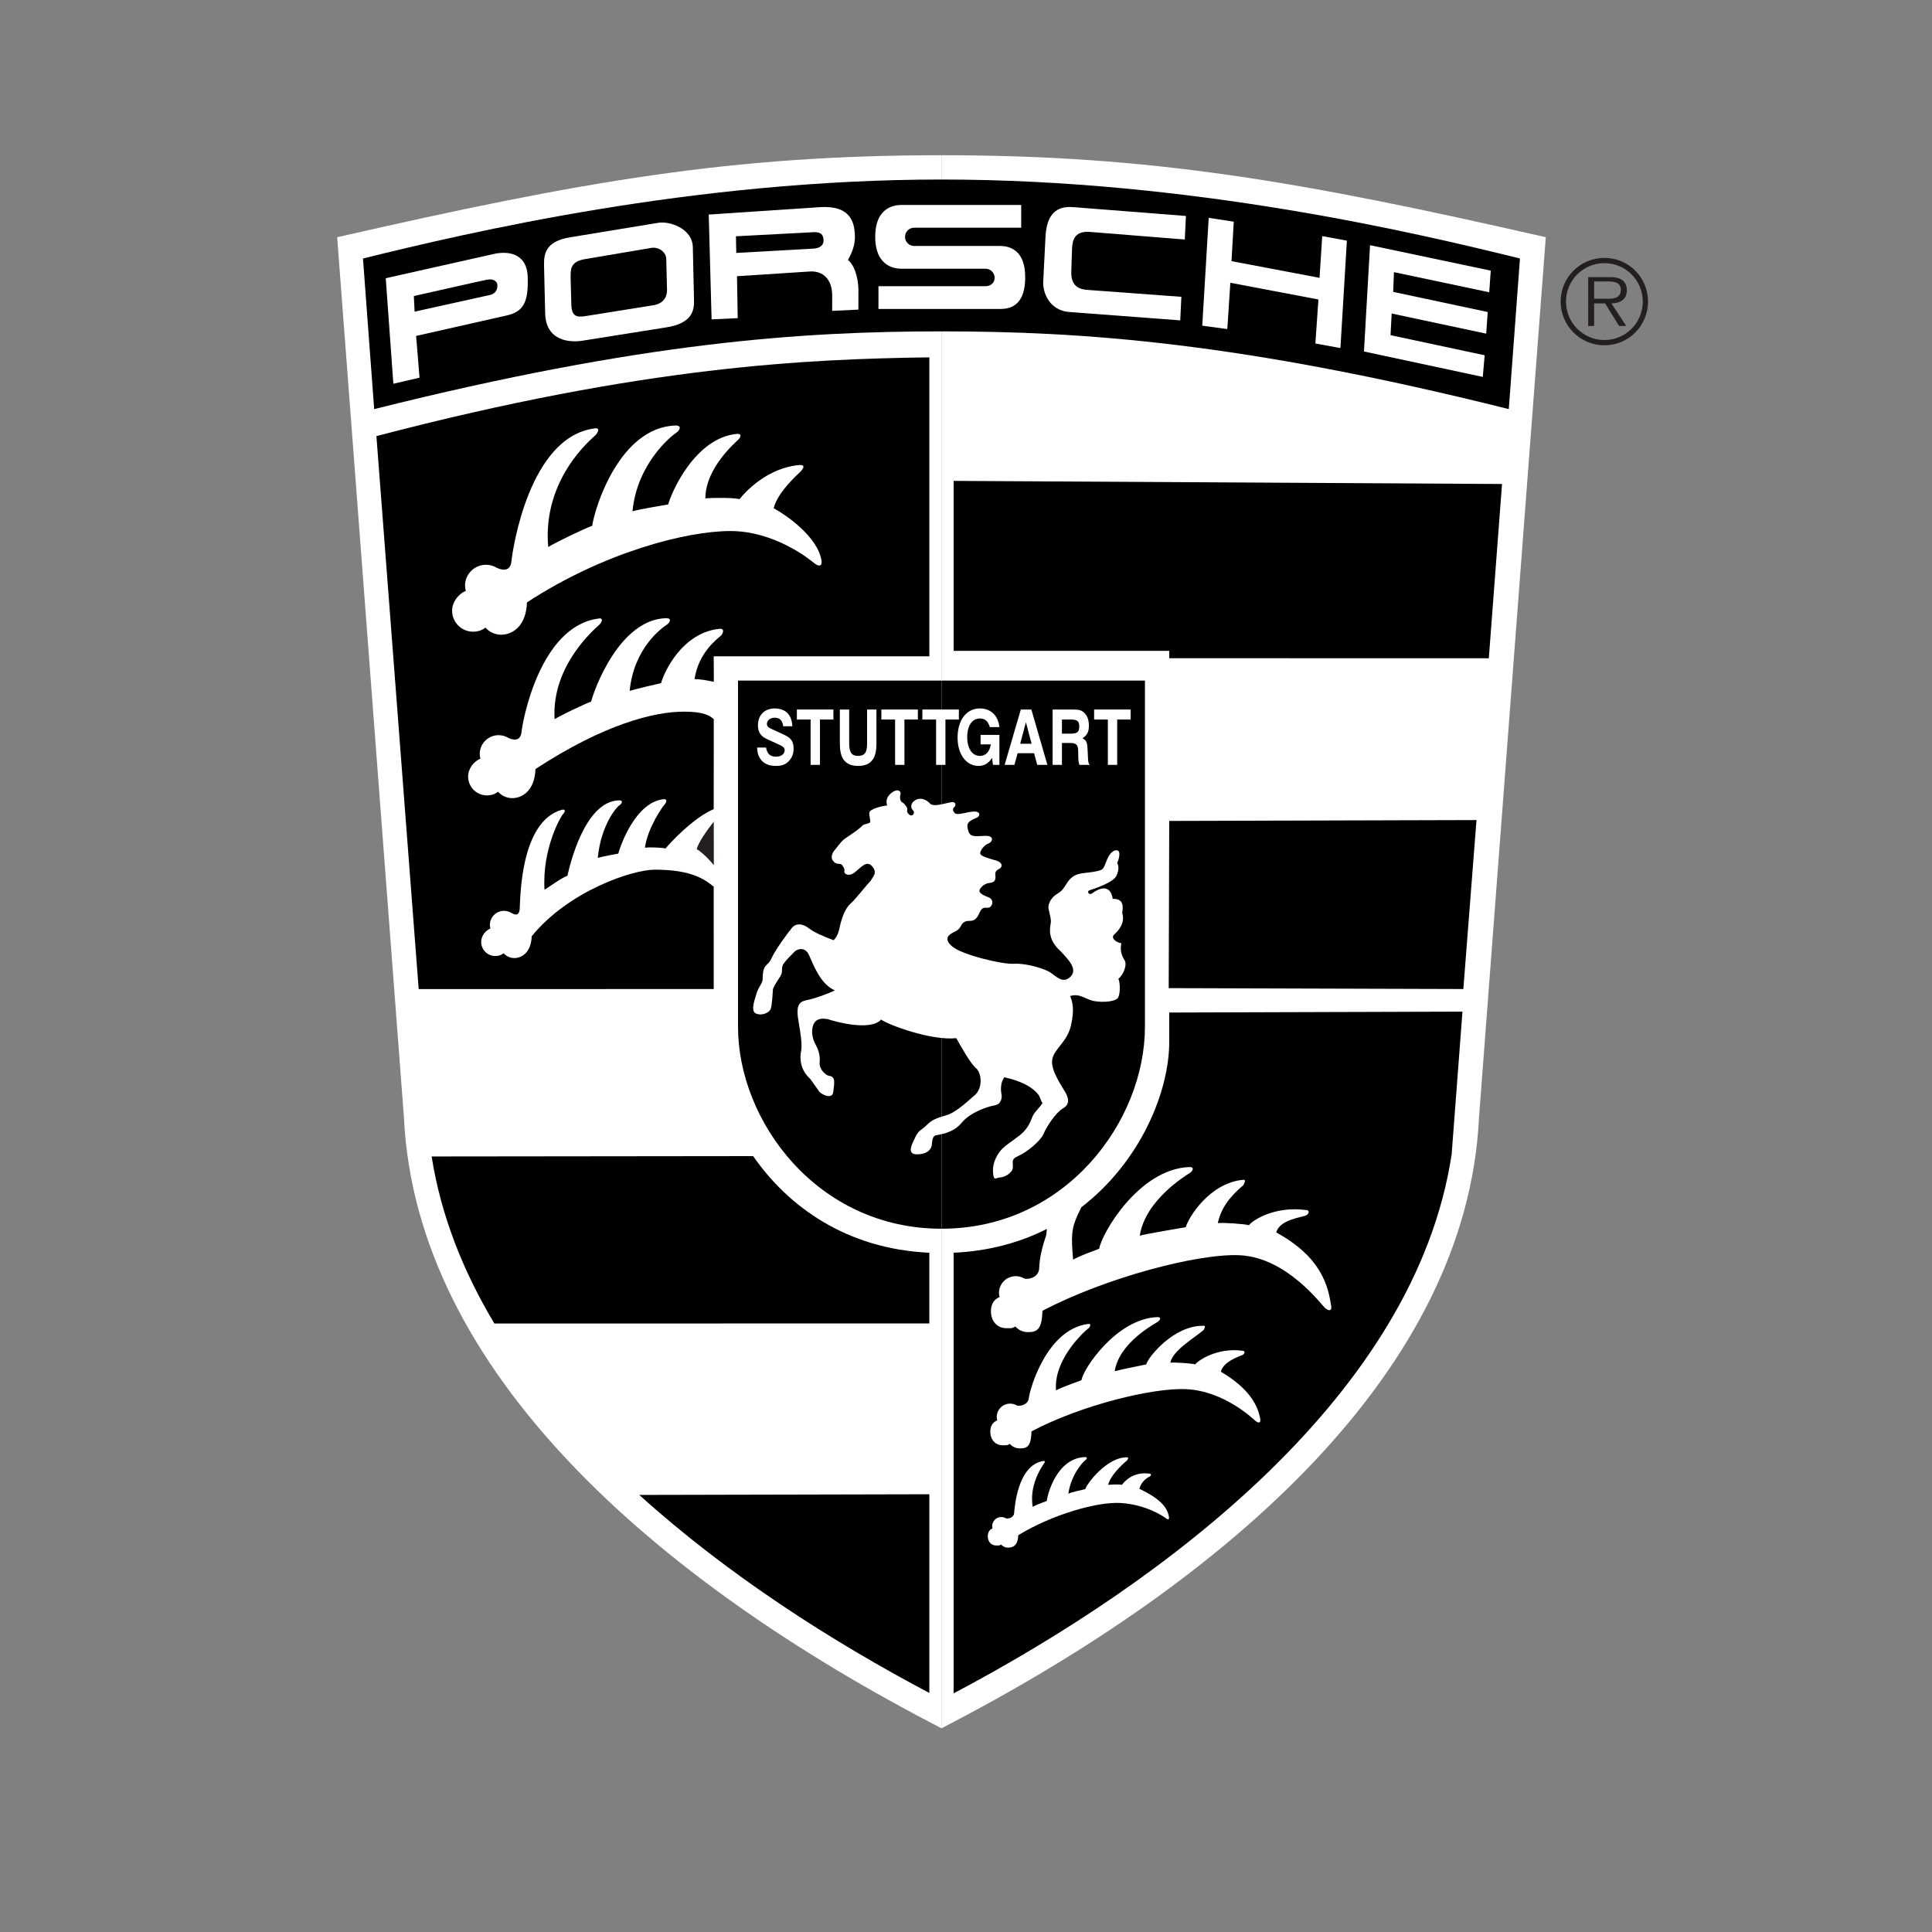 <?xml version="1.0" encoding="utf-8"?>
<svg viewBox="0 0 500 500" xmlns="http://www.w3.org/2000/svg">
  <rect x="0" y="0" width="500" height="500" fill="#808080" stroke="none"/>
  <g transform="matrix(2.176, 0, 0, -2.176, 141.88, 445.65)" id="g10" style="">
    <g transform="scale(0.1)" id="g12">
      <path id="path14" style="fill-opacity: 1; fill-rule: evenodd; stroke: none; fill: rgba(255, 255, 255, 0);" d="M -435.271 1891.747 L 1492.289 1891.747 L 1492.289 -35.813 L -435.271 -35.813 L -435.271 1891.747"/>
      <path id="path16" style="fill-opacity: 1; fill-rule: evenodd; stroke: none; fill: rgb(255, 255, 255);" d="M 467.709 -7.465 C 124.596 169.507 -157.115 418.714 -171.564 718.488 L -251.021 1765.887 C 41.53 1832.697 218.502 1863.397 467.709 1863.397 L 467.709 -7.465"/>
      <path id="path18" style="fill-opacity: 1; fill-rule: evenodd; stroke: none;" d="M 467.709 1238.577 L 225.725 1238.577 L 225.725 826.839 C 225.725 714.875 319.627 586.66 467.709 586.66 L 467.709 1238.577"/>
      <path id="path20" style="fill-opacity: 1; fill-rule: evenodd; stroke: none; fill: rgb(255, 255, 255);" d="M 467.709 -7.465 C 810.819 169.507 1092.529 418.714 1106.979 718.488 L 1186.439 1765.887 C 893.889 1832.697 716.919 1863.397 467.709 1863.397 L 467.709 -7.465"/>
      <path id="path22" style="fill-opacity: 1; fill-rule: evenodd; stroke: none;" d="M 467.709 1834.507 C 763.869 1834.507 1031.139 1771.297 1155.739 1740.597 L 1142.429 1561.457 C 823.459 1641.277 633.849 1653.917 467.709 1653.917 C 301.569 1653.917 111.959 1641.277 -207.005 1561.457 L -220.318 1740.597 C -95.716 1771.297 171.549 1834.507 467.709 1834.507"/>
      <path id="path24" style="fill-opacity: 1; fill-rule: evenodd; stroke: none;" d="M 738.589 1071.667 L 737.959 872.808 L 1088.389 871.734 L 1104.029 1072.697 L 738.589 1071.667"/>
      <path id="path26" style="fill-opacity: 1; fill-rule: evenodd; stroke: none;" d="M 1118.689 1265.137 L 1134.389 1472.387 L 482.155 1476.097 L 482.155 1273.917 L 738.589 1273.917 L 738.589 1265.157 L 1118.689 1265.137"/>
      <path id="path28" style="fill:#231f20;fill-opacity:1;fill-rule:evenodd;stroke:none" d="M 196.889 1070.807 C 188.381 1060.067 178.436 1045.757 176.604 1038.077 C 180.561 1035.967 188.971 1028.857 196.948 1019.037 L 196.889 1070.807"/>
      <path id="path30" style="fill-opacity: 1; fill-rule: evenodd; stroke: none;" d="M 108.319 270.058 C 213.573 174.765 337.928 95.484 453.264 34.519 L 453.26 270.843 L 108.319 270.058"/>
      <path id="path32" style="fill-opacity: 1; fill-rule: evenodd; stroke: none;" d="M 453.256 474.007 L 453.256 558.093 C 354.338 562.617 285.104 613.308 243.721 673.023 L -138.666 672.601 C -127.615 602.386 -101.267 536.046 -64.056 473.937 L 453.256 474.007"/>
      <path id="path34" style="fill-opacity: 1; fill-rule: evenodd; stroke: none;" d="M 467.709 1238.577 L 709.689 1238.577 L 709.689 826.839 C 709.689 714.875 615.789 586.66 467.709 586.66 L 467.709 1238.577"/>
      <path id="path36" style="fill-opacity: 1; fill-rule: evenodd; stroke: none;" d="M 634.069 612.199 C 704.629 666.476 738.589 750.007 738.589 808.781 L 738.589 843.785 L 1087.339 844.859 L 1074.479 675.148 C 1031.139 389.82 734.979 167.699 482.155 34.07 L 482.163 558.093 C 524.538 560.031 561.463 570.437 593.089 586.402 L 592.319 579.167 C 583.839 554.308 584.319 543.851 583.829 538.488 C 582.379 527.292 568.659 526.21 566.209 527.433 C 563.229 529.214 559.741 530.238 556.018 530.238 C 545.014 530.238 536.096 521.32 536.096 510.32 C 536.096 508.437 536.354 507.16 536.842 505.433 C 529.694 502.41 526.526 496.535 526.526 488.285 C 526.526 477.285 533.635 468.367 544.639 468.367 C 549.202 468.367 552.155 467.843 555.514 470.421 C 559.167 466.281 564.51 463.671 570.459 463.671 C 581.459 463.671 587.079 466.617 587.799 489.007 C 661.389 527.968 773.349 557.769 822.919 555.101 C 878.979 552.089 919.709 495.871 924.049 492.257 C 928.389 488.648 931.999 488.648 931.269 494.425 C 927.659 517.542 920.529 552.347 865.899 582.191 C 869.519 597.359 896.149 600.203 901.119 602.417 C 904.849 604.082 906.169 608.917 901.119 608.917 C 864.549 613.746 838.449 597.359 833.389 590.859 C 828.339 592.304 803.599 594.109 796.369 593.386 C 800.439 611.941 811.269 625.488 827.439 639.078 C 825.089 637.105 831.769 644.855 826.709 644.855 C 786.269 641.242 761.159 599.347 758.269 588.511 C 754.659 587.789 710.779 580.566 703.549 578.398 C 710.139 620.972 758.449 649.91 762.789 652.8 C 767.119 655.691 768.569 660.023 762.789 660.023 C 702.019 657.992 657.509 579.48 655.339 562.867 C 645.949 559.257 631.499 554.199 624.279 549.863 C 621.759 578.171 622.289 586.921 629.999 603.8 L 634.069 612.199"/>
      <path id="path38" style="fill-opacity: 1; fill-rule: evenodd; stroke: none; fill: rgb(255, 255, 255);" d="M 574.799 345.652 C 574.219 327.738 569.729 325.382 560.928 325.382 C 556.163 325.382 551.889 327.468 548.967 330.781 C 546.284 328.718 543.92 329.136 540.268 329.136 C 531.463 329.136 525.78 336.273 525.78 345.074 C 525.78 351.675 528.311 356.371 534.034 358.789 C 533.643 360.171 533.432 361.195 533.432 362.699 C 533.432 371.5 540.569 378.636 549.37 378.636 C 552.35 378.636 555.139 377.816 557.526 376.39 C 559.483 375.414 570.459 376.281 571.619 385.234 C 572.489 394.769 592.249 466.355 641.359 473.289 C 646.559 474.445 644.829 470.402 642.519 468.089 C 646.439 472.015 600.339 435.289 603.979 394.335 C 609.759 397.804 626.729 403.656 634.249 406.546 C 635.979 419.835 676.109 479.933 724.719 481.562 C 729.339 481.562 728.189 478.089 724.719 475.781 C 721.249 473.472 678.999 451.222 673.719 417.164 C 679.499 418.898 708.289 424.675 711.179 425.253 C 713.489 433.921 743.999 471.988 779.479 471.23 C 783.519 471.23 778.179 465.031 780.049 466.609 C 767.119 455.738 743.109 442.191 739.849 427.347 C 745.629 427.925 765.429 426.48 769.469 425.328 C 773.519 430.527 796.189 445.441 825.449 441.578 C 829.499 441.578 828.439 437.71 825.449 436.378 C 821.479 434.609 802.879 428.722 799.989 416.585 C 831.589 397.949 843.979 378.41 846.869 359.917 C 847.449 355.296 844.559 355.296 841.089 358.183 C 837.619 361.07 804.129 393.41 759.279 395.82 C 719.629 397.949 633.669 376.82 574.799 345.652"/>
      <path id="path40" style="fill-opacity: 1; fill-rule: evenodd; stroke: none; fill: rgb(255, 255, 255);" d="M 558.999 222.105 C 558.6 209.855 552.823 207.339 546.803 207.339 C 543.545 207.339 540.62 208.765 538.624 211.035 C 536.788 209.621 535.167 209.91 532.67 209.91 C 526.651 209.91 522.76 214.789 522.76 220.808 C 522.76 225.324 524.495 228.535 528.405 230.191 C 528.139 231.132 527.999 231.835 527.999 232.863 C 527.999 238.882 532.877 243.765 538.893 243.765 C 540.936 243.765 542.846 243.203 544.475 242.23 C 545.815 241.558 553.327 242.152 554.116 248.277 C 554.706 254.8 557.999 304.949 588.279 310.316 C 591.829 311.101 590.649 308.335 589.069 306.757 C 591.749 309.445 571.089 285.535 576.249 255.859 C 580.199 258.226 587.749 260.878 592.889 262.855 C 594.069 271.945 605.269 313.957 638.519 315.07 C 641.679 315.07 640.889 312.695 638.519 311.113 C 636.149 309.535 622.139 294.765 618.529 271.472 C 623.019 273.796 634.299 275.601 638.739 277.003 C 640.319 282.933 664.349 315.292 688.609 314.773 C 691.379 314.773 687.729 310.531 689.009 311.613 C 680.169 304.179 668.249 292.203 666.029 282.05 C 669.979 282.445 679.449 282.812 682.219 282.023 C 684.989 285.578 695.089 298.039 715.089 295.394 C 717.859 295.394 717.139 292.75 715.089 291.835 C 712.379 290.628 705.069 285.699 703.099 277.394 C 726.399 266.121 736.349 256.253 738.319 243.601 C 738.719 240.441 736.739 240.441 734.369 242.417 C 731.999 244.39 710.899 258.835 680.219 260.484 C 653.089 261.941 599.989 247.16 558.999 222.105"/>
      <path id="path42" style="fill-opacity: 1; fill-rule: evenodd; stroke: none; fill: rgb(255, 255, 255);" d="M 267.26 871.535 C 269.514 878.308 276.741 886.429 277.643 890.496 C 278.545 894.558 277.19 897.718 279.901 901.785 C 282.608 905.843 290.284 913.523 292.991 916.23 C 295.698 918.937 305.182 923 310.151 912.167 C 315.116 901.328 323.69 877.402 340.846 870.179 C 334.077 866.57 317.823 860.699 309.245 858.89 C 300.667 857.085 293.897 855.734 297.506 834.515 C 301.12 813.296 302.022 804.265 300.667 797.496 C 299.315 790.722 298.862 776.277 311.506 764.988 L 322.792 749.187 C 327.303 745.125 338.139 740.609 339.042 749.64 C 339.944 758.667 342.651 767.695 333.624 768.601 C 330.463 769.05 321.885 776.277 322.792 784.402 C 323.69 792.527 321.436 799.3 317.823 806.07 C 314.209 812.843 312.858 820.515 314.663 827.292 C 316.467 834.062 321.436 838.125 332.721 835.871 C 341.752 832.707 383.288 821.425 395.928 835.414 C 404.502 829.097 455.518 810.136 485.319 813.296 C 490.733 803.816 502.022 783.046 509.245 777.179 C 515.116 771.761 517.37 754.605 507.44 745.574 C 501.573 741.062 486.217 725.261 473.581 721.652 C 460.94 718.035 455.971 715.781 450.104 709.91 C 444.233 704.042 440.624 704.042 437.01 696.367 C 433.397 688.691 425.272 675.148 438.366 675.148 C 451.456 675.148 455.069 681.464 455.971 685.082 C 456.874 688.691 455.971 696.367 460.94 697.718 C 465.905 699.074 481.256 699.976 491.639 712.621 C 502.022 725.261 522.788 732.035 530.917 733.386 C 539.038 734.742 539.944 742.867 539.038 746.929 C 538.139 750.996 537.686 761.378 542.651 766.792 C 549.874 764.988 572.899 760.023 583.739 745.125 C 585.539 741.062 585.989 738.804 587.799 736.093 C 584.639 730.679 578.319 725.71 576.059 720.296 C 573.799 714.875 571.089 705.847 560.709 697.718 C 550.327 689.593 541.295 684.628 536.331 677.406 C 531.366 670.179 528.206 662.503 529.108 652.574 C 530.01 642.644 532.717 647.605 537.233 647.605 C 541.749 647.605 552.131 652.574 552.584 659.347 C 553.034 666.117 549.874 669.281 559.354 673.339 C 568.839 677.406 585.539 690.949 589.159 699.527 C 592.769 708.105 603.599 724.808 612.179 729.773 C 620.749 734.742 618.949 741.964 614.889 749.187 C 610.819 756.41 596.829 775.824 599.539 788.464 C 602.249 801.105 617.139 808.781 621.659 828.191 C 626.179 847.609 623.459 856.636 620.749 863.406 C 628.429 865.664 632.939 863.859 642.879 859.347 C 652.809 854.832 675.379 855.734 678.089 862.054 C 680.799 868.375 679.899 881.015 678.089 883.722 C 684.409 889.14 688.929 900.878 685.319 906.296 C 681.699 911.714 679.899 918.937 681.699 926.16 C 675.379 927.066 668.609 932.48 673.119 936.542 C 677.639 940.605 686.669 950.089 682.609 962.277 C 683.959 969.957 684.409 979.437 671.319 978.977 C 670.869 983.947 666.809 1000.197 646.489 985.307 C 643.329 983.047 639.719 988.007 644.229 989.367 C 648.749 990.717 672.219 998.397 675.839 1006.517 C 679.439 1014.647 678.089 1018.707 676.739 1021.867 C 678.549 1025.477 680.349 1032.707 678.549 1035.417 C 676.739 1038.127 669.519 1037.667 664.549 1025.477 C 659.579 1013.297 660.939 1013.297 647.849 1011.037 C 634.749 1008.777 624.819 1011.037 616.239 996.587 C 613.529 992.977 612.179 988.917 605.859 985.307 C 599.539 981.687 595.929 975.817 595.019 970.857 C 594.119 965.887 598.629 956.859 597.729 950.539 C 596.829 944.218 593.219 930.675 609.919 916.23 C 618.049 907.199 630.239 895.46 621.209 886.429 C 612.179 877.402 604.049 886.882 597.279 891.398 C 590.509 895.914 568.389 902.683 553.94 901.785 C 539.491 900.878 492.088 912.617 480.803 922.097 C 469.518 931.578 476.417 936.382 482.155 939.253 C 486.217 941.058 488.928 942.867 491.186 947.378 C 493.444 951.894 497.057 952.796 501.116 952.796 C 505.182 952.796 509.245 953.699 512.854 962.277 C 516.467 970.857 520.081 967.697 524.143 968.597 C 528.206 969.497 530.917 978.077 523.694 980.787 C 516.467 983.497 512.405 986.207 512.854 988.917 C 513.311 991.617 518.272 997.487 525.049 997.937 C 531.815 998.397 532.268 1002.907 531.815 1006.517 C 531.366 1010.137 531.815 1012.387 536.331 1014.647 C 540.846 1016.897 540.393 1022.317 532.717 1024.577 C 525.049 1026.837 513.76 1029.547 513.76 1033.157 C 513.76 1036.767 518.725 1043.087 523.694 1044.897 C 528.655 1046.707 530.917 1054.377 519.627 1053.927 C 508.342 1053.477 502.022 1052.117 499.764 1059.337 C 497.506 1066.567 497.057 1070.627 508.795 1075.137 C 513.76 1076.497 515.116 1083.267 506.084 1082.817 C 497.057 1082.367 486.67 1077.847 483.51 1081.007 C 480.35 1084.167 481.256 1086.877 483.057 1088.237 C 484.866 1089.587 485.319 1094.107 480.803 1094.107 C 476.288 1094.107 458.682 1087.327 454.167 1092.297 C 449.651 1097.267 442.428 1099.977 436.557 1096.367 C 430.69 1092.747 430.69 1087.327 433.85 1084.167 C 437.01 1081.007 432.948 1076.047 429.334 1079.207 C 425.725 1082.367 427.077 1084.627 427.077 1085.977 C 427.077 1087.327 424.37 1091.847 421.209 1093.647 C 418.049 1095.457 418.049 1100.427 418.952 1103.587 C 419.854 1106.747 416.241 1109.907 410.827 1106.747 C 405.409 1103.587 400.444 1098.167 403.151 1090.037 C 397.28 1089.587 382.381 1085.977 381.932 1081.467 C 381.483 1076.947 383.737 1071.977 382.834 1070.177 C 381.932 1068.367 376.967 1068.367 374.256 1066.567 C 366.581 1058.887 353.491 1051.667 350.331 1048.507 C 347.167 1045.347 344.913 1042.187 340.846 1037.217 C 336.784 1032.707 336.424 1027.527 338.139 1025.027 C 343.104 1017.807 347.167 1022.777 349.877 1018.707 C 352.584 1014.647 352.584 1013.737 352.135 1011.487 C 351.682 1009.227 357.1 1004.267 365.229 1011.037 C 373.354 1017.807 379.221 1025.027 385.542 1017.357 C 391.866 1009.677 385.995 1005.167 383.288 1000.197 C 377.87 994.777 365.229 978.077 359.358 973.117 C 353.491 968.147 348.975 956.406 346.717 945.574 C 344.459 934.738 341.752 932.48 339.495 929.773 C 328.659 933.835 316.467 938.8 309.698 944.218 C 305.182 947.828 295.252 952.343 288.928 943.312 C 285.768 939.703 269.514 917.582 265.452 908.101 C 261.389 898.621 255.069 902.234 255.069 884.175 C 255.069 877.855 250.104 875.144 247.393 865.214 C 246.944 862.507 239.717 845.8 246.944 842.64 C 254.167 839.48 262.745 843.542 264.549 848.058 C 266.358 852.57 266.807 866.57 267.26 871.535"/>
      <path id="path44" style="fill-opacity: 1; fill-rule: evenodd; stroke: none;" d="M 196.831 1267.467 L 453.264 1267.467 L 453.264 1623.027 C 310.135 1620.967 115.51 1613.147 -204.345 1529.357 L -154.076 871.66 L 196.831 871.734 L 196.803 993.507 C 186.987 1001.247 171.858 1013.727 126.741 1013.697 C 100.053 1013.677 24.374 988.457 -19.666 934.511 C -20.275 915.621 -31.107 908.562 -40.392 908.562 C -45.412 908.562 -49.919 910.765 -53.001 914.257 C -55.837 912.082 -59.087 911 -62.939 911 C -72.224 911 -79.748 918.527 -79.748 927.808 C -79.748 934.769 -74.787 941.246 -68.755 943.796 C -69.169 945.253 -69.384 946.332 -69.384 947.921 C -69.384 957.203 -61.865 964.727 -52.58 964.727 C -49.435 964.727 -46.49 963.863 -43.978 962.363 C -41.912 961.328 -35.185 956.769 -33.966 966.217 C -33.052 976.277 -34.318 1070.627 16.131 1084.917 C 21.62 1086.137 19.788 1081.867 17.35 1079.427 C 14.913 1076.987 -7.388 1038.457 -4.412 989.837 C 1.686 993.497 14.893 1003.407 22.815 1006.457 C 25.252 1016.817 42.725 1095.347 84.44 1096.157 C 89.315 1096.157 88.1 1092.497 84.44 1090.067 C 80.784 1087.627 62.612 1066.137 58.956 1027.737 C 65.049 1029.567 80.264 1032.167 83.311 1032.777 C 85.749 1041.917 103.741 1094.537 137.87 1097.577 C 142.139 1097.577 140.307 1093.177 138.479 1091.347 C 136.651 1089.527 118.573 1064.417 114.979 1039.907 C 121.073 1040.517 135.206 1040.067 139.475 1038.847 C 143.135 1043.557 172.065 1075.307 196.823 1085.687 L 196.901 1192.677 C 192.151 1196.977 184.733 1201.577 161.979 1201.647 C 126.393 1201.747 66.901 1187.017 -15.173 1133.387 C -15.986 1108.187 -30.427 1098.777 -42.806 1098.777 C -49.501 1098.777 -55.513 1101.727 -59.623 1106.377 C -63.4 1103.477 -67.736 1102.037 -72.873 1102.037 C -85.248 1102.037 -95.283 1112.067 -95.283 1124.437 C -95.283 1133.727 -88.669 1142.367 -80.626 1145.767 C -81.173 1147.707 -81.466 1149.147 -81.466 1151.257 C -81.466 1163.637 -71.431 1173.667 -59.056 1173.667 C -54.865 1173.667 -50.943 1172.517 -47.583 1170.517 C -44.833 1169.137 -33.458 1164.257 -31.833 1176.857 C -30.615 1190.267 -10.029 1302.497 59.045 1312.247 C 66.358 1313.877 63.92 1308.187 60.67 1304.937 C 57.42 1301.687 3.604 1257.537 7.577 1192.707 C 15.706 1197.577 40.538 1209.587 51.096 1213.647 C 54.35 1227.467 84.87 1311.707 140.487 1312.797 C 146.987 1312.797 145.362 1307.917 140.487 1304.667 C 135.612 1301.417 101.752 1277.577 96.877 1226.387 C 105.002 1228.817 130.104 1234.687 134.167 1235.507 C 137.417 1247.687 158.999 1296.177 204.506 1300.237 C 210.194 1300.237 207.756 1294.377 205.319 1291.937 C 202.877 1289.497 178.772 1272.887 173.987 1240.197 C 178.612 1240.657 188.463 1238.907 196.971 1237.177 L 196.831 1267.467"/>
      <path id="path46" style="fill-opacity: 1; fill-rule: evenodd; stroke: none; fill: rgb(255, 255, 255);" d="M -25.287 1331.577 C -26.193 1303.577 -42.236 1293.137 -55.99 1293.137 C -63.431 1293.137 -70.111 1296.397 -74.673 1301.567 C -78.873 1298.347 -83.693 1296.737 -89.396 1296.737 C -103.15 1296.737 -114.298 1307.887 -114.298 1321.647 C -114.298 1331.957 -106.951 1341.557 -98.013 1345.327 C -98.619 1347.487 -98.947 1349.087 -98.947 1351.437 C -98.947 1365.187 -87.798 1376.337 -74.044 1376.337 C -69.388 1376.337 -65.029 1375.067 -61.302 1372.827 C -58.248 1371.307 -45.603 1365.887 -43.802 1379.877 C -42.447 1394.777 -22.58 1527.507 54.17 1538.347 C 62.295 1540.147 59.584 1533.827 55.975 1530.217 C 52.362 1526.607 -7.232 1478.747 -0.009 1397.487 C 9.022 1402.907 40.624 1418.257 52.362 1422.767 C 55.073 1443.537 84.87 1540.147 151.686 1541.957 C 158.909 1541.957 157.1 1536.537 151.686 1532.927 C 146.268 1529.317 105.635 1496.807 100.221 1439.927 C 109.249 1442.637 138.143 1447.147 142.655 1448.057 C 146.268 1461.597 174.256 1527.507 224.823 1532.027 C 231.143 1532.027 228.432 1527.507 225.725 1524.797 C 223.014 1522.097 186.901 1491.397 186.901 1455.277 C 195.928 1456.177 221.209 1456.177 227.53 1454.377 C 233.85 1462.497 260.936 1492.297 299.764 1495.007 C 306.084 1495.007 303.377 1490.487 299.764 1486.877 C 296.151 1483.267 272.674 1462.497 268.163 1443.537 C 281.706 1436.317 320.534 1410.127 325.045 1381.237 C 325.952 1374.007 321.436 1374.007 316.018 1378.527 C 310.6 1383.037 269.065 1416.447 216.694 1416.447 C 164.327 1416.447 65.905 1391.167 -25.287 1331.577"/>
      <path id="path48" style="fill-opacity: 1; fill-rule: evenodd; stroke: none; fill: rgb(255, 255, 255);" d="M 368.952 1700.647 L 368.913 1679.797 L 337.713 1678.287 L 337.729 1696.617 C 337.69 1714.867 327.682 1726.287 310.713 1725.107 L 224.51 1719.497 L 225.362 1669.647 L 194.307 1668.177 L 190.897 1792.827 L 320.315 1801.447 C 344.006 1803.357 364.827 1798.517 364.78 1766.037 C 364.764 1756.757 361.444 1747.327 356.44 1738.907 C 362.967 1733.827 369.065 1720.297 368.952 1700.647"/>
      <path id="path50" style="fill-opacity: 1; fill-rule: evenodd; stroke: none; fill: rgb(255, 255, 255);" d="M -184.205 1591.617 L -193.232 1717.127 L -64.564 1746.017 C -48.314 1749.627 -25.287 1747.367 -24.384 1718.477 C -23.482 1689.587 -28.9 1677.397 -49.216 1672.877 L -157.115 1648.507 L -153.052 1598.837 L -184.205 1591.617"/>
      <path id="path52" style="fill-opacity: 1; fill-rule: evenodd; stroke: none;" d="M -159.826 1695.907 L -158.919 1677.397 L -69.08 1697.257 C -61.408 1699.067 -60.052 1705.387 -60.501 1709.447 C -60.849 1712.587 -64.115 1717.127 -73.142 1715.317 C -82.173 1713.507 -159.826 1695.907 -159.826 1695.907"/>
      <path id="path54" style="fill-opacity: 1; fill-rule: evenodd; stroke: none; fill: rgb(255, 255, 255);" d="M -4.97 1732.027 C -4.97 1743.757 -5.423 1760.917 26.627 1765.887 L 130.917 1783.037 C 143.557 1785.297 172.002 1776.717 172.002 1753.237 L 173.358 1692.747 C 173.807 1680.097 172.905 1663.397 139.042 1658.437 L 42.428 1643.087 C 25.276 1639.927 -2.716 1642.637 -3.619 1675.137 L -4.97 1732.027"/>
      <path id="path56" style="fill-opacity: 1; fill-rule: evenodd; stroke: none;" d="M 26.627 1718.027 C 26.627 1718.027 26.627 1708.547 26.627 1718.027 C 26.627 1727.507 26.178 1736.537 42.881 1739.697 L 122.792 1753.237 C 131.37 1754.597 140.397 1748.277 140.397 1739.697 L 141.303 1702.677 C 141.303 1696.807 138.592 1687.327 125.499 1685.067 L 46.495 1672.427 C 35.659 1670.627 28.436 1670.167 27.534 1684.167 L 26.627 1718.027"/>
      <path id="path58" style="fill-opacity: 1; fill-rule: evenodd; stroke: none; fill: rgb(255, 255, 255);" d="M 435.202 1755.477 C 429.209 1755.477 424.35 1760.337 424.35 1766.327 C 424.35 1772.327 429.209 1777.187 435.202 1777.187 L 562.514 1777.187 L 562.514 1804.257 L 420.303 1804.257 C 413.081 1804.257 388.706 1802.677 388.932 1765.887 C 389.155 1729.087 414.889 1728.407 420.303 1728.407 L 520.081 1728.427 C 526.073 1728.427 530.932 1723.567 530.932 1717.577 C 530.932 1711.577 526.073 1707.627 520.081 1707.627 L 392.764 1707.627 L 392.764 1680.557 L 534.522 1680.557 C 543.553 1680.557 567.259 1679.207 567.259 1718.257 C 567.259 1757.307 540.62 1755.497 534.522 1755.497 L 435.202 1755.477"/>
      <path id="path60" style="fill-opacity: 1; fill-rule: evenodd; stroke: none; fill: rgb(255, 255, 255);" d="M 785.539 1788.907 L 777.869 1660.687 L 807.659 1656.627 L 811.269 1711.707 L 916.019 1691.837 L 912.399 1639.477 L 942.199 1634.057 L 949.869 1761.817 L 920.529 1767.237 L 917.369 1717.577 L 812.629 1737.437 L 815.339 1784.397 L 785.539 1788.907"/>
      <path id="path62" style="fill-opacity: 1; fill-rule: evenodd; stroke: none; fill: rgb(255, 255, 255);" d="M 970.189 1629.987 L 977.409 1756.397 L 1120.979 1726.147 L 1119.169 1700.417 L 1005.859 1724.347 L 1004.949 1700.867 L 1117.369 1676.937 L 1115.559 1651.207 L 1003.139 1675.137 L 1001.789 1649.397 L 1113.759 1625.477 L 1111.499 1599.747 L 970.189 1629.987"/>
      <path id="path64" style="fill-opacity: 1; fill-rule: evenodd; stroke: none; fill: rgb(255, 255, 255);" d="M 757.099 1763.177 L 758.449 1791.167 L 626.179 1801.547 C 614.889 1802.457 593.219 1803.357 591.409 1766.327 C 589.609 1729.317 588.699 1712.607 588.699 1712.607 C 588.249 1699.967 595.929 1678.747 619.859 1676.937 L 751.679 1667.007 L 753.029 1695.007 L 642.879 1703.127 C 632.499 1703.577 621.209 1706.737 622.109 1725.707 L 623.019 1752.787 C 623.459 1763.627 627.079 1773.557 644.229 1772.207 L 757.099 1763.177"/>
      <path id="path66" style="fill-opacity: 1; fill-rule: evenodd; stroke: none;" d="M 316.108 1752.387 L 223.655 1747.217 L 223.256 1767.017 L 316.897 1771.937 C 324.143 1771.747 327.139 1769.157 327.448 1762.557 C 327.756 1755.947 322.518 1752.877 316.108 1752.387"/>
      <path id="path68" style="fill-opacity: 1; fill-rule: evenodd; stroke: none; fill: rgb(255, 255, 255);" d="M 259.081 1158.937 C 260.436 1151.257 263.959 1148.097 271.092 1148.097 C 277.053 1148.097 281.206 1151.257 281.206 1155.777 C 281.206 1158.217 279.85 1159.837 276.42 1161.467 L 259.893 1169.137 C 252.67 1172.477 249.42 1177.447 249.42 1185.487 C 249.42 1197.487 257.276 1205.437 269.194 1205.437 C 282.288 1205.437 289.784 1197.947 290.323 1184.217 L 279.491 1184.217 C 278.405 1191.447 275.424 1194.417 269.377 1194.417 C 263.959 1194.417 260.077 1191.257 260.077 1186.837 C 260.077 1184.757 261.432 1183.047 263.87 1181.867 L 280.846 1174.017 C 288.518 1170.497 291.862 1166.337 291.862 1157.487 C 291.862 1151.257 289.514 1145.757 285.088 1141.777 C 281.385 1138.437 277.233 1137.087 270.733 1137.087 C 261.702 1137.087 255.292 1140.237 251.588 1146.567 C 249.51 1149.907 248.788 1152.887 248.428 1158.937 L 259.081 1158.937"/>
      <path id="path70" style="fill-opacity: 1; fill-rule: evenodd; stroke: none; fill: rgb(255, 255, 255);" d="M 339.163 1204.177 L 339.163 1192.257 L 323.182 1192.257 L 323.182 1138.347 L 312.073 1138.347 L 312.073 1192.257 L 295.729 1192.257 L 295.729 1204.177 L 339.163 1204.177"/>
      <path id="path72" style="fill-opacity: 1; fill-rule: evenodd; stroke: none; fill: rgb(255, 255, 255);" d="M 390.358 1204.177 L 390.358 1163.547 C 390.358 1148.547 385.932 1137.087 368.596 1137.087 C 351.35 1137.087 346.834 1148.367 346.834 1163.547 L 346.834 1204.177 L 357.944 1204.177 L 357.944 1163.817 C 357.944 1153.157 360.92 1149.007 368.417 1149.007 C 376.362 1149.007 379.249 1152.977 379.249 1163.817 L 379.249 1204.177 L 390.358 1204.177"/>
      <path id="path74" style="fill-opacity: 1; fill-rule: evenodd; stroke: none; fill: rgb(255, 255, 255);" d="M 439.635 1204.177 L 439.635 1192.257 L 423.655 1192.257 L 423.655 1138.347 L 412.549 1138.347 L 412.549 1192.257 L 396.206 1192.257 L 396.206 1204.177 L 439.635 1204.177"/>
      <path id="path76" style="fill-opacity: 1; fill-rule: evenodd; stroke: none; fill: rgb(255, 255, 255);" d="M 514.217 1174.017 L 536.612 1174.017 L 536.612 1138.347 L 528.932 1138.347 L 527.85 1146.657 C 523.608 1140.067 518.459 1137.087 511.69 1137.087 C 497.151 1137.087 486.858 1150.987 486.858 1170.677 C 486.858 1191.627 497.334 1205.437 513.315 1205.437 C 526.319 1205.437 534.987 1197.227 536.612 1183.227 L 525.233 1183.227 C 523.065 1190.357 519.456 1193.517 513.405 1193.517 C 504.104 1193.517 498.327 1184.937 498.327 1171.217 C 498.327 1157.757 504.284 1149.007 513.405 1149.007 C 520.358 1149.007 524.963 1153.877 526.409 1162.727 L 514.217 1162.727 L 514.217 1174.017"/>
      <path id="path78" style="fill-opacity: 1; fill-rule: evenodd; stroke: none; fill: rgb(255, 255, 255);" d="M 562.065 1204.177 L 574.619 1204.177 L 593.669 1138.347 L 581.569 1138.347 L 577.869 1152.167 L 558.272 1152.167 L 554.479 1138.347 L 542.831 1138.347 L 562.065 1204.177"/>
      <path id="path80" style="fill-opacity: 1; fill-rule: evenodd; stroke: none; fill: rgb(255, 255, 255);" d="M 623.629 1204.177 C 631.299 1204.177 634.189 1203.367 637.439 1200.387 C 641.059 1196.957 643.039 1191.717 643.039 1185.217 C 643.039 1177.627 641.149 1173.747 635.369 1169.957 C 640.599 1167.157 641.229 1165.347 641.689 1152.617 C 642.049 1141.957 642.319 1140.327 644.029 1138.347 L 631.759 1138.347 C 630.669 1141.957 630.489 1142.867 630.399 1148.727 C 630.129 1158.397 631.479 1164.357 621.189 1164.357 L 610.989 1164.357 L 610.989 1138.347 L 599.879 1138.347 L 599.879 1204.177 L 623.629 1204.177"/>
      <path id="path82" style="fill-opacity: 1; fill-rule: evenodd; stroke: none; fill: rgb(255, 255, 255);" d="M 692.689 1204.177 L 692.689 1192.257 L 676.699 1192.257 L 676.699 1138.347 L 665.599 1138.347 L 665.599 1192.257 L 649.249 1192.257 L 649.249 1204.177 L 692.689 1204.177"/>
      <path id="path84" style="fill-opacity: 1; fill-rule: evenodd; stroke: none; fill: rgb(255, 255, 255);" d="M 488.397 1204.177 L 488.397 1192.257 L 472.413 1192.257 L 472.413 1138.347 L 461.307 1138.347 L 461.307 1192.257 L 444.963 1192.257 L 444.963 1204.177 L 488.397 1204.177"/>
      <path id="path86" style="fill-opacity: 1; fill-rule: evenodd; stroke: none;" d="M 574.889 1163.457 L 568.119 1189.097 L 561.342 1163.457 L 574.889 1163.457"/>
      <path id="path88" style="fill-opacity: 1; fill-rule: evenodd; stroke: none;" d="M 610.989 1175.457 L 621.549 1175.457 C 629.139 1175.457 631.569 1177.537 631.569 1183.947 C 631.569 1190.357 629.229 1192.257 621.549 1192.257 L 610.989 1192.257 L 610.989 1175.457"/>
      <path id="path90" style="fill:#231f20;fill-opacity:1;fill-rule:evenodd;stroke:none" d="M 1256.199 1735.047 C 1281.369 1735.047 1301.779 1714.637 1301.779 1689.467 C 1301.779 1664.027 1281.369 1643.617 1256.199 1643.617 C 1230.889 1643.617 1210.479 1664.027 1210.479 1689.467 C 1210.479 1714.637 1230.889 1735.047 1256.199 1735.047 L 1256.199 1741.307 C 1227.359 1741.307 1204.089 1718.037 1204.089 1689.467 C 1204.089 1660.617 1227.359 1637.357 1256.199 1637.357 C 1284.909 1637.357 1308.039 1660.617 1308.039 1689.467 C 1308.039 1718.037 1284.909 1741.307 1256.199 1741.307 L 1256.199 1735.047"/>
      <path id="path92" style="fill:#231f20;fill-opacity:1;fill-rule:evenodd;stroke:none" d="M 1243.949 1713.277 L 1260.549 1713.277 C 1267.769 1713.277 1275.659 1712.187 1275.659 1703.207 C 1275.659 1691.367 1262.999 1692.727 1254.839 1692.727 L 1243.949 1692.727 L 1243.949 1687.147 L 1257.019 1687.147 L 1273.619 1660.347 L 1282.049 1660.347 L 1264.499 1687.147 C 1274.839 1687.417 1282.869 1691.637 1282.869 1703.067 C 1282.869 1707.967 1280.689 1713.137 1276.339 1715.587 C 1271.979 1718.167 1267.089 1718.437 1262.189 1718.437 L 1236.879 1718.437 L 1236.879 1660.347 L 1243.949 1660.347 L 1243.949 1713.277"/>
    </g>
  </g>
</svg>